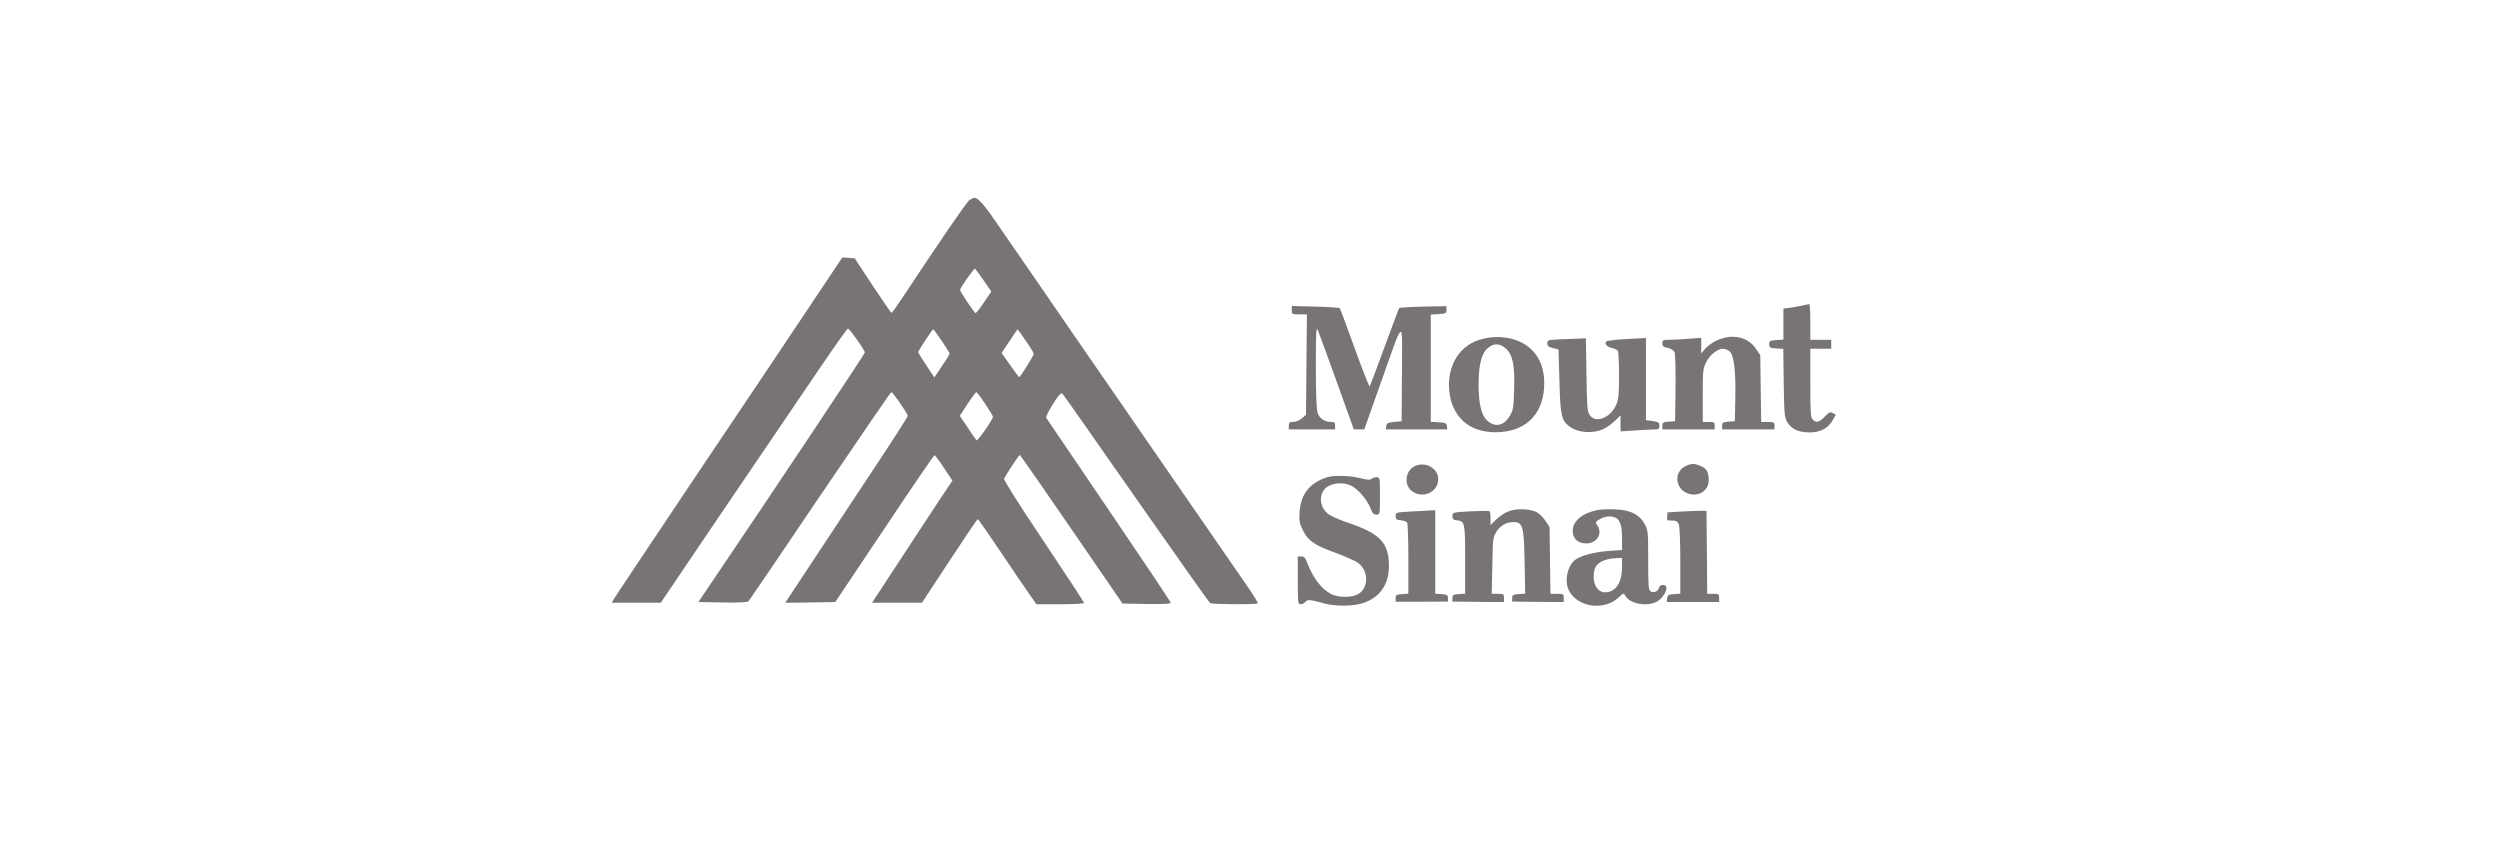 <?xml version="1.0" encoding="utf-8"?>
<!-- Generator: Adobe Illustrator 16.0.0, SVG Export Plug-In . SVG Version: 6.00 Build 0)  -->
<!DOCTYPE svg PUBLIC "-//W3C//DTD SVG 1.1//EN" "http://www.w3.org/Graphics/SVG/1.1/DTD/svg11.dtd">
<svg version="1.1" id="Layer_1" xmlns="http://www.w3.org/2000/svg" xmlns:xlink="http://www.w3.org/1999/xlink" x="0px" y="0px"
	 width="326px" height="112px" viewBox="0 0 326 112" enable-background="new 0 0 326 112" xml:space="preserve">
<rect id="background" opacity="0" fill="#787473" width="326" height="112"/>
<g transform="translate(0,500) scale(0.1,-0.1)">
	<path fill="#787473" d="M1264.199,4739.125c-3.696-2.529-36.436-50.269-87.871-128.022c-7.026-10.518-13.066-19.097-13.838-19.097
		c-0.586,0-11.699,16.182-24.556,35.659l-23.384,35.469l-7.988,0.586l-8.188,0.581l-44.624-66.836
		c-24.546-36.826-90.991-136.011-147.891-220.581c-56.704-84.756-104.248-155.879-105.615-158.408l-2.529-4.482h31.953h31.963
		l64.883,96.055c94.116,138.545,106.396,156.665,143.804,211.816c18.511,27.275,34.487,49.688,35.464,49.688
		c1.948,0,22.021-28.257,22.021-31.177c0-1.758-119.448-181.03-192.129-288.384l-24.937-37.031l31.558-0.586
		c23.774-0.381,32.349,0.195,34.097,1.953c1.177,1.367,43.262,63.33,93.34,137.568c50.278,74.043,91.782,134.839,92.559,134.839
		c1.948,0,21.436-28.247,21.436-30.977c0-1.357-20.659-33.511-46.182-71.909c-25.332-38.184-61.187-92.549-79.888-120.811
		l-33.711-51.045l32.729,0.381l32.544,0.586l63.916,95.488c35.073,52.607,64.497,95.664,65.278,95.869
		c0.776,0.381,6.431-7.021,12.461-16.367l11.118-16.758l-5.459-7.998c-3.12-4.482-26.694-40.137-52.422-79.502l-46.953-71.699
		h32.539h32.539l35.854,54.561c19.678,30,36.24,54.561,37.021,54.561c0.581-0.205,13.838-19.102,29.424-42.295
		c15.586-23.184,32.349-48.125,37.607-55.342l9.355-13.428h30.981c17.725,0,31.177,0.762,31.177,1.748
		c0,0.967-23.779,37.217-52.607,80.283c-33.13,49.492-52.222,79.688-51.646,81.641c1.758,4.287,19.292,31.172,20.459,30.977
		c0.591,0,30.791-43.643,67.422-96.836l66.45-96.846l31.562-0.586c21.24-0.381,31.377,0.195,31.377,1.562
		c0,1.162-36.245,55.332-80.474,120.42c-44.238,65.078-81.064,119.248-81.841,120.615c-0.781,1.172,3.115,9.346,8.765,18.12
		c7.988,12.666,10.522,15.195,12.476,13.247c1.362-1.362,44.619-62.93,96.255-136.982c51.646-73.848,94.893-135.039,96.255-135.82
		c2.539-1.748,60.405-2.139,61.968-0.391c0.781,0.596-5.645,10.918-13.848,22.803c-23.955,34.492-199.917,289.365-223.486,323.657
		c-11.685,17.148-33.711,49.106-48.911,71.128c-15.2,22.012-37.407,54.36-49.487,71.704c-20.269,30.005-28.652,39.556-33.716,39.556
		C1269.463,4742.05,1266.538,4740.688,1264.199,4739.125z M1282.71,4634.292l9.941-14.414l-9.741-14.419
		c-5.264-7.993-10.142-14.028-10.913-13.643c-1.948,0.776-20.073,28.062-20.073,30.01c0,2.725,18.125,28.643,19.482,27.671
		C1272.187,4649.101,1277.256,4642.285,1282.71,4634.292z M1228.154,4555.375c5.454-8.184,10.127-15.781,10.127-16.562
		c0-0.776-4.482-8.184-9.932-16.167l-9.937-14.81l-10.532,15.786c-5.835,8.569-10.518,16.362-10.518,17.139
		c0,1.758,18.315,29.814,19.482,29.814C1217.436,4570.576,1222.505,4563.759,1228.154,4555.375z M1337.661,4555.571
		c5.845-8.184,10.327-15.776,10.327-16.953c0-2.334-17.534-30.396-18.901-30.396c-0.391,0-5.845,7.017-11.89,15.786l-11.104,15.786
		l10.332,15.386c5.454,8.384,10.322,15.396,10.518,15.396S1332.012,4563.95,1337.661,4555.571z M1284.658,4473.54
		c5.459-8.374,10.142-15.981,10.142-16.953c0-3.506-20.073-32.339-21.445-30.796c-0.771,0.781-6.03,8.389-11.489,16.768
		l-10.327,15.2l10.127,15.581c5.659,8.389,10.718,15.396,11.499,15.396C1273.745,4488.544,1279.014,4481.918,1284.658,4473.54z"/>
	<path fill="#787473" d="M2350.918,4601.752c-3.711-0.972-10.918-2.339-15.977-2.92l-9.355-1.172v-20.264v-20.269l-9.15-0.581
		c-8.594-0.586-9.355-0.977-9.355-5.459c0-4.478,0.762-4.868,9.15-5.454l9.17-0.581l0.576-44.233
		c0.576-40.332,0.967-44.819,4.482-51.055c5.449-9.16,14.805-13.633,29.033-13.633c14.219,0,24.355,5.254,30.195,15.776l4.287,7.397
		l-4.092,2.148c-3.506,1.753-4.863,1.172-10.518-4.868c-7.207-7.407-10.908-8.384-15.586-3.706
		c-2.725,2.529-3.115,9.746-3.115,47.749v44.614h13.633h13.643v5.845v5.85h-13.643h-13.633v23.379
		c0,12.866-0.596,23.379-1.367,23.193C2358.31,4603.315,2354.619,4602.534,2350.918,4601.752z"/>
	<path fill="#787473" d="M1684.512,4595.517c0-5.259,0.381-5.454,9.932-5.454h9.756l-0.605-65.469l-0.576-65.479l-5.459-4.668
		c-3.115-2.734-7.988-4.683-11.289-4.683c-4.678,0-5.664-0.781-5.664-4.873v-4.863h30.205h30.195v4.863
		c0,4.092-0.967,4.873-5.244,4.873c-8.584,0-15.02,4.482-17.539,11.689c-1.572,4.678-2.354,23.97-2.354,60.41
		c0,45.4,0.4,52.607,2.549,47.734c1.357-3.115,12.471-33.706,24.736-67.612l22.217-61.958h6.826h6.816l21.25,60.01
		c31.357,88.071,28.232,86.519,27.852,13.052l-0.4-62.349l-9.736-0.977c-8.174-0.781-9.736-1.562-10.322-5.264l-0.586-4.473h40.137
		h40.146l-0.586,4.473c-0.586,3.701-1.943,4.287-10.713,4.873l-10.332,0.586v69.951v69.951l10.332,0.591
		c9.346,0.586,10.127,0.977,10.127,5.454v4.873l-30.205-0.586c-16.562-0.391-30.791-1.362-31.367-1.948
		c-0.586-0.781-9.346-23.774-19.287-51.055s-18.701-50.273-19.297-51.05c-0.576-0.771-9.355,21.631-19.492,49.688
		c-10.117,28.057-18.887,51.636-19.473,52.222c-0.596,0.781-15.01,1.753-31.758,2.144l-30.791,0.781V4595.517z"/>
	<path fill="#787473" d="M1928.662,4556.743c-28.262-8.965-43.838-38.389-37.998-72.485c5.654-32.158,30.01-50.078,65.469-47.734
		c34.102,2.334,54.961,23.184,57.285,57.28c1.182,17.148-1.943,30.981-9.541,42.28
		C1989.648,4557.519,1958.271,4566.098,1928.662,4556.743z M1962.959,4546.025c9.551-7.988,12.471-21.431,11.484-53.193
		c-0.576-23.379-1.162-27.476-5.254-34.482c-7.598-13.457-19.277-16.182-29.619-7.026c-7.793,6.826-11.494,22.217-11.494,47.158
		s3.701,40.332,11.494,47.153C1947.363,4552.646,1955.166,4552.646,1962.959,4546.025z"/>
	<path fill="#787473" d="M2238.877,4556.162c-5.459-2.539-12.285-7.407-15.205-10.728l-5.254-6.426v10.327v10.132l-15.986-1.167
		c-8.965-0.781-20.264-1.362-25.332-1.362c-8.564,0-9.346-0.391-9.346-4.678c0-3.701,1.357-4.873,6.816-5.85
		c3.701-0.776,7.598-3.115,8.779-5.063c1.357-2.339,1.748-20.063,1.553-47.158l-0.596-43.447l-8.174-0.591
		c-7.412-0.581-8.379-1.167-8.379-5.454v-4.668h34.102h34.092v4.863c0,4.482-0.771,4.873-7.793,4.873h-7.783v34.692
		c0,31.948,0.381,35.264,4.473,43.252c4.678,9.351,14.805,17.534,21.826,17.534c2.529,0,6.436-1.553,8.77-3.511
		c5.645-4.473,8.174-25.327,7.402-62.734l-0.586-28.257l-8.184-0.591c-7.402-0.581-8.379-1.167-8.379-5.454v-4.668h34.092h34.111
		v4.863c0,4.482-0.781,4.873-8.584,4.873h-8.76l-0.586,43.457l-0.586,43.643l-5.459,7.993
		C2279.599,4560.834,2258.554,4565.317,2238.877,4556.162z"/>
	<path fill="#787473" d="M2033.877,4557.519c-15.381-0.776-16.172-0.972-16.172-5.259c0-3.506,1.562-4.678,7.412-6.235l7.207-1.753
		l1.172-40.923c1.172-44.619,2.529-51.25,12.471-59.043c11.299-8.965,32.148-10.322,46.182-3.115
		c3.506,1.758,9.746,6.24,13.838,10.132l7.207,7.026v-10.332v-10.527l19.092,1.172c10.332,0.771,21.826,1.367,25.332,1.367
		c5.264,0,6.24,0.771,6.24,4.668c0,4.287-1.172,5.068-8.779,6.245l-8.75,1.157v53.584v53.589l-24.766-1.357
		c-13.828-0.786-25.713-2.144-26.689-2.93c-3.125-2.92,0.391-7.402,7.021-8.765c3.496-0.786,7.012-2.529,7.783-3.701
		c0.781-1.172,1.562-15.786,1.562-32.349c0-25.137-0.781-31.562-3.701-37.998c-7.793-17.534-27.08-24.741-34.688-13.252
		c-3.115,4.673-3.496,11.304-4.092,52.612l-0.781,47.354l-8.955-0.391C2053.955,4558.3,2042.656,4557.714,2033.877,4557.519z"/>
	<path fill="#787473" d="M1844.287,4391.894c-11.885-6.24-13.828-24.16-3.32-32.148c13.838-10.918,34.502-1.562,34.502,15.391
		C1875.469,4389.755,1858.125,4398.916,1844.287,4391.894z"/>
	<path fill="#787473" d="M2197.763,4392.089c-15.791-7.793-13.262-30.195,3.896-35.85c13.633-4.492,26.494,4.082,26.494,17.529
		c0,10.527-2.725,15.391-10.713,18.711C2209.062,4395.976,2205.351,4395.791,2197.763,4392.089z"/>
	<path fill="#787473" d="M1731.269,4377.861c-23.193-7.207-34.883-21.621-36.641-45.391c-0.762-11.504-0.186-14.629,4.297-23.975
		c6.807-13.838,15.4-19.688,43.838-29.814c12.09-4.473,24.951-10.332,28.652-13.047c13.252-10.137,13.447-31.963,0.186-39.951
		c-8.359-5.264-26.104-5.264-36.045-0.205c-12.08,6.24-23.379,20.85-30.586,39.766c-2.734,7.393-4.287,9.15-7.988,9.15h-4.678
		v-31.172c0-29.229,0.186-31.172,3.701-31.172c1.943,0,4.863,1.357,6.23,3.105c2.734,3.32,6.24,3.115,25.137-2.139
		c13.447-3.711,35.469-3.711,48.135,0c23.379,7.002,35.645,23.965,35.645,49.482c-0.186,30.596-11.885,42.295-58.057,57.49
		c-8.77,3.125-18.701,7.598-21.826,10.332c-12.852,10.713-11.299,30.781,2.734,36.631c8.965,3.896,19.482,3.701,27.676-0.195
		c8.955-4.297,21.23-18.506,25.322-29.219c2.529-6.826,4.287-8.574,7.783-8.574c4.688,0,4.688,0,4.688,24.346
		c0,24.17,0,24.355-4.482,24.355c-2.529,0-5.459-0.967-6.621-2.139c-1.562-1.562-5.459-1.367-14.619,0.967
		C1760.693,4379.804,1739.648,4380.41,1731.269,4377.861z"/>
	<path fill="#787473" d="M1968.799,4333.828c-5.068-1.562-12.471-6.24-17.139-10.713l-7.998-7.803v8.574
		c0,4.873-0.576,9.15-1.357,9.541c-0.986,0.596-12.09,0.4-24.951-0.186c-23.379-1.367-23.379-1.367-23.379-6.23
		c0-3.896,0.967-5.068,5.85-5.459c10.322-1.182,10.713-3.125,10.713-51.25v-44.434l-8.184-0.576
		c-7.412-0.586-8.379-1.172-8.379-5.273v-4.463l33.711-0.4l33.516-0.195v5.459c0,4.873-0.576,5.264-7.988,5.264h-7.988l0.771,36.631
		c0.596,34.297,0.781,36.826,5.068,43.848c5.459,8.564,13.057,13.057,22.617,13.057c12.07,0,13.633-5.664,14.404-53.008
		l0.781-40.342l-8.369-0.576c-7.607-0.586-8.584-1.172-8.584-5.273v-4.463l33.721-0.4l33.516-0.195v5.459
		c0,4.873-0.586,5.264-8.584,5.264h-8.76l-0.596,43.457l-0.576,43.643l-5.264,7.988c-3.115,4.482-8.184,9.551-11.494,11.299
		C1995.293,4336.357,1979.521,4337.333,1968.799,4333.828z"/>
	<path fill="#787473" d="M2082.597,4334.794c-19.688-4.082-31.758-14.424-31.758-27.08c0-10.127,6.816-16.367,17.734-16.367
		c13.828,0,21.631,13.057,14.414,23.379c-2.734,4.102-2.734,4.492,1.357,7.217c6.826,4.287,12.676,5.449,19.111,4.092
		c8.564-1.953,11.68-9.355,11.68-27.871v-15.391l-16.953-1.172c-19.092-1.357-35.85-5.85-43.643-11.299
		c-10.527-7.412-15.02-28.252-8.574-40.537c11.113-21.621,45.781-26.494,64.297-9.15c6.631,6.23,7.012,6.436,8.965,2.725
		c5.85-10.908,29.424-15.195,42.09-7.393c6.826,4.072,13.252,14.414,11.494,18.701c-1.553,4.082-8.379,3.311-9.551-1.172
		c-1.162-4.863-6.816-7.012-10.908-4.482c-2.725,1.758-3.125,7.207-3.125,40.723c0,37.803-0.186,38.975-4.863,47.354
		c-6.816,12.275-18.311,17.92-38.379,18.711C2097.607,4336.171,2087.08,4335.781,2082.597,4334.794z M2115.136,4260.751
		c0-20.645-8.369-33.125-22.021-33.125c-10.908,0-17.139,12.48-14.219,28.262c1.953,9.932,12.461,15.781,30.01,16.357l6.23,0.205
		V4260.751z"/>
	<path fill="#787473" d="M1840.391,4333.037c-20.264-1.162-20.459-1.162-20.459-6.025c0-4.102,0.977-4.873,6.816-5.459
		c3.711-0.391,7.402-1.758,8.184-2.93c0.791-1.357,1.562-22.607,1.562-47.539v-45.215l-8.184-0.576
		c-7.402-0.586-8.379-1.172-8.379-5.273v-4.668h34.102l34.092,0.205v4.463c0,4.102-0.967,4.688-8.174,5.273l-8.389,0.576v54.561
		v54.365l-5.254-0.381C1863.203,4334.218,1851.699,4333.632,1840.391,4333.037z"/>
	<path fill="#787473" d="M2194.062,4333.037l-19.492-1.162l-0.576-5.254c-0.596-5.068-0.205-5.459,6.426-5.459
		c5.645,0,7.207-0.977,8.76-5.068c1.172-2.725,1.953-24.16,1.953-47.539v-42.686l-8.184-0.576c-7.207-0.586-8.379-1.172-8.955-5.459
		l-0.596-4.873h34.297h34.102v5.459c0,4.873-0.586,5.264-7.793,5.264h-7.803l-0.381,54.17l-0.586,53.975l-5.85,0.195
		C2216.269,4334.023,2204.775,4333.632,2194.062,4333.037z"/>
</g>
</svg>

